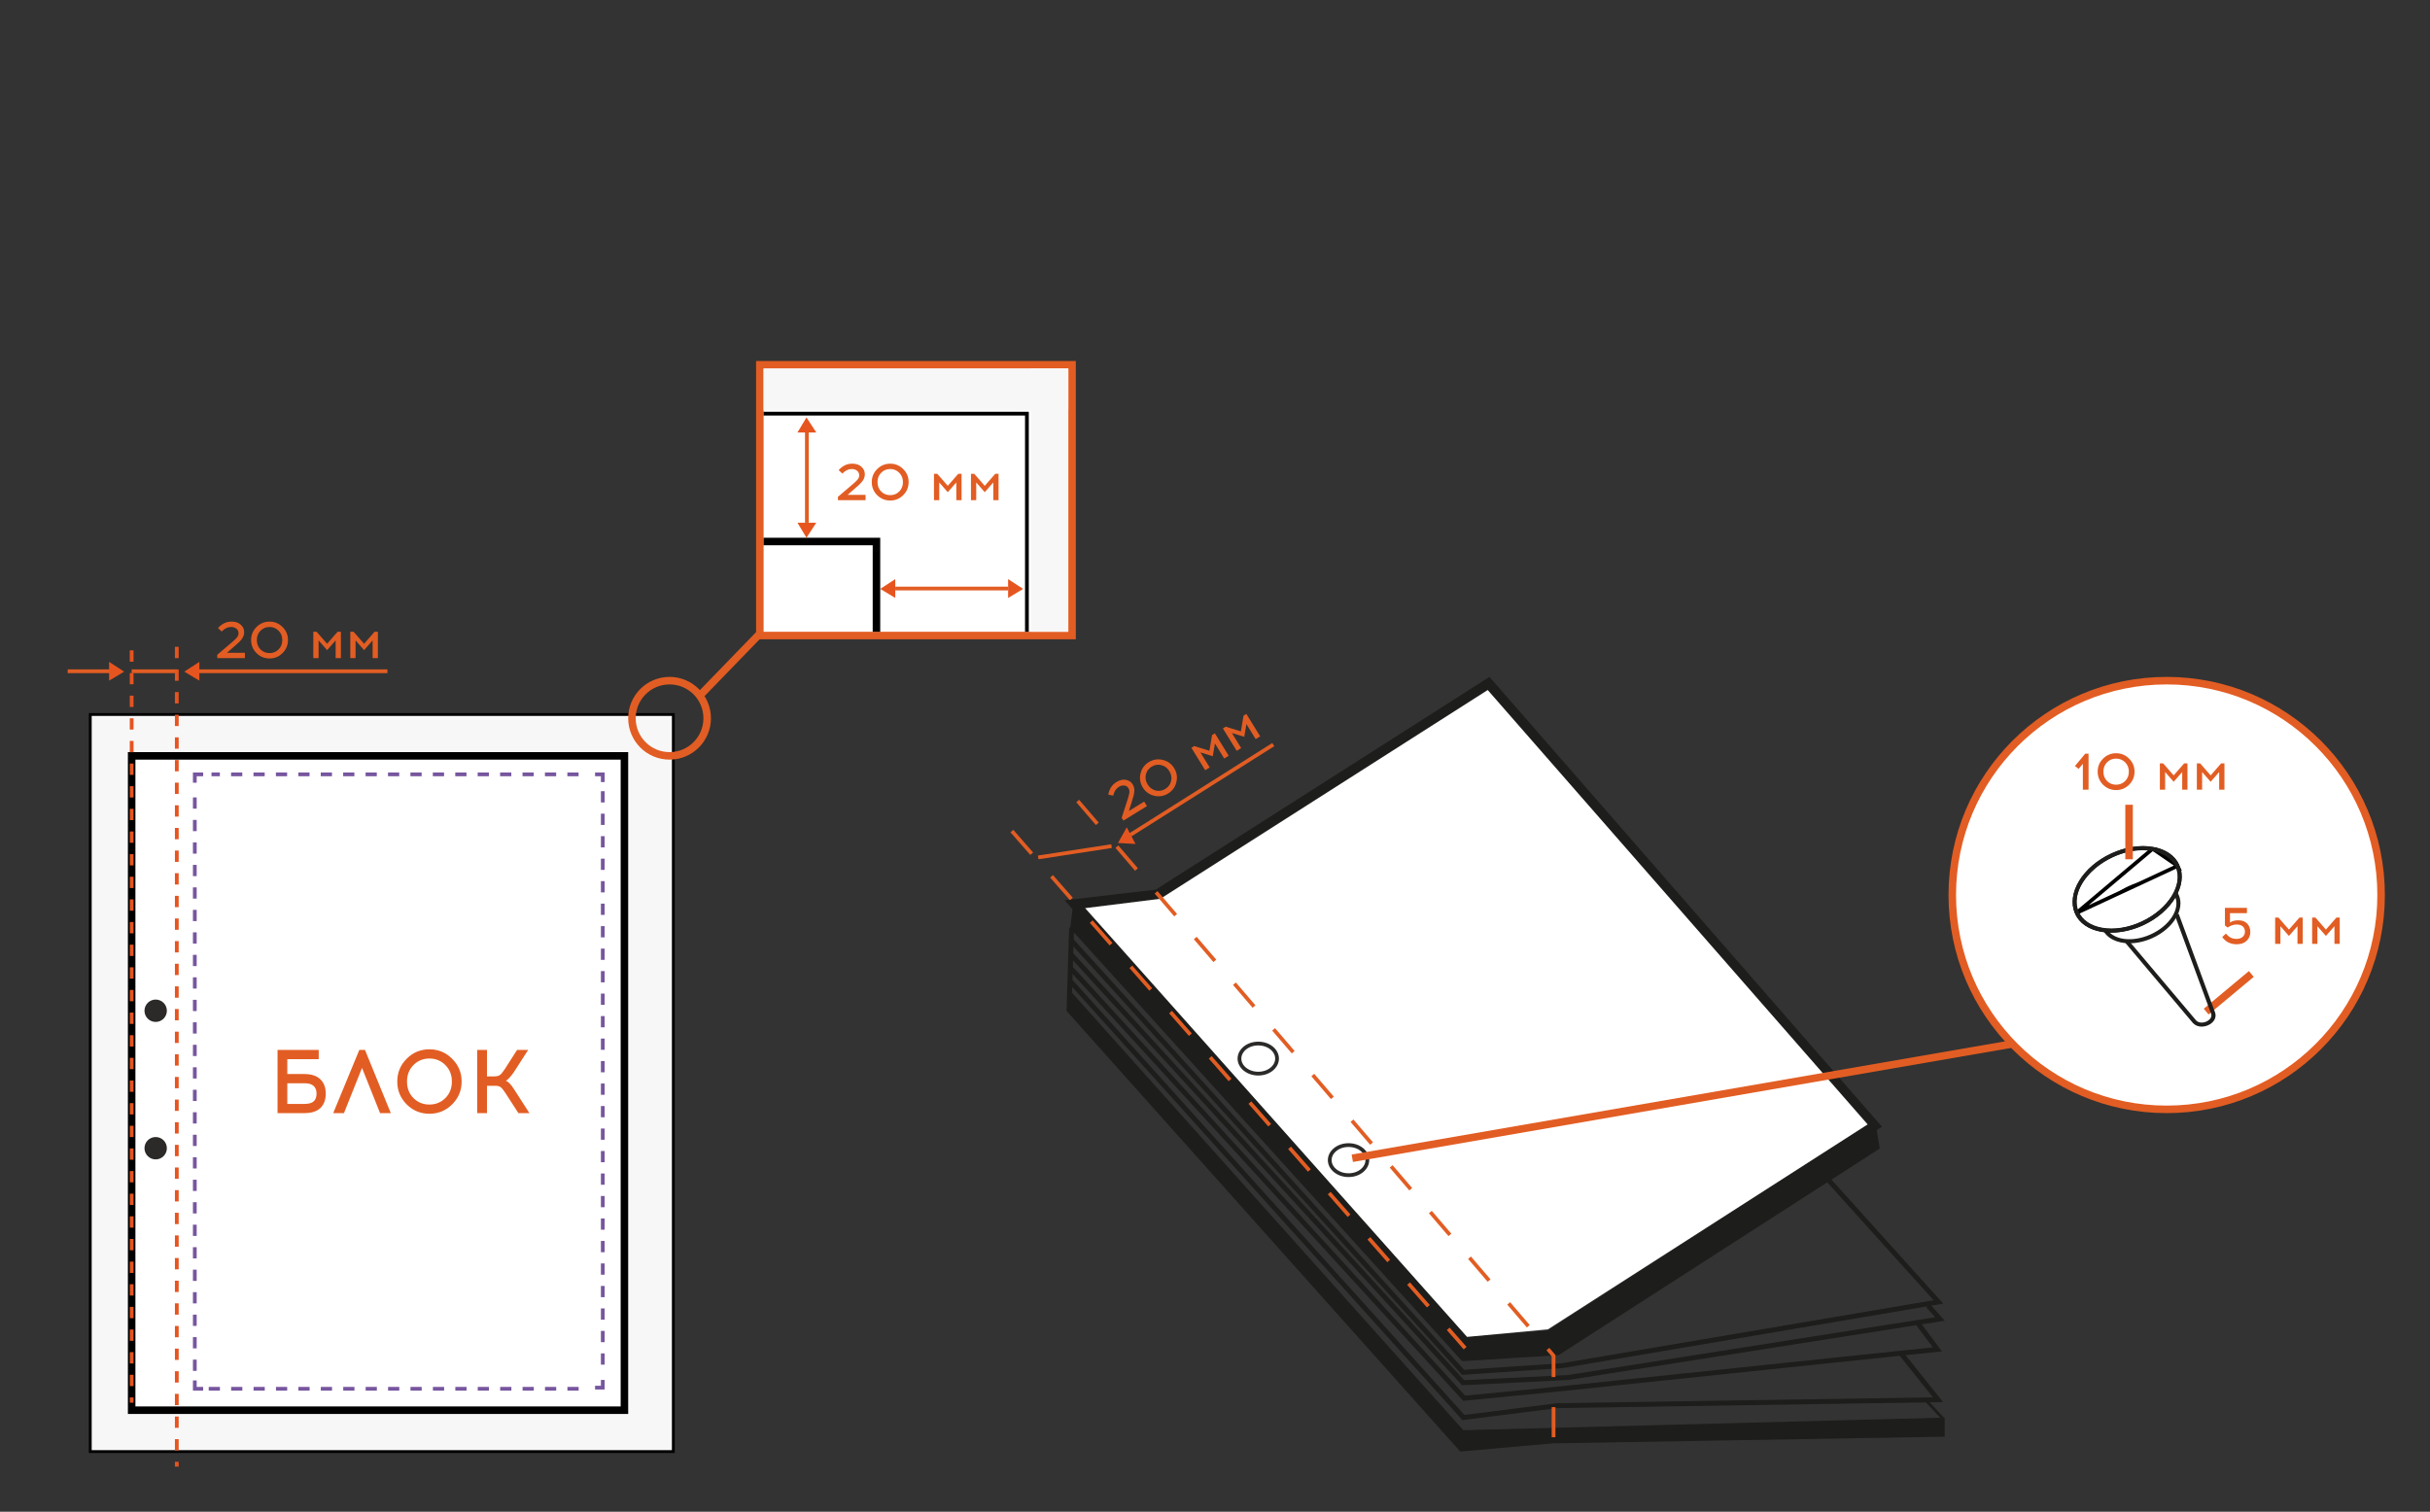 <svg width="646" height="402" viewBox="0 0 646 402" fill="none" xmlns="http://www.w3.org/2000/svg">
<rect x="0" y="0" width="646" height="402" fill="#333333" stroke="none"/>
<g clip-path="url(#clip0)">
<path d="M389.092 358.209L283 239.403L307.227 236.579L395.971 180L500.307 299.607L412.271 356.358L389.092 358.209ZM288.32 241.439L390.166 355.491L411.406 353.796L496.324 299.043L395.473 183.428L308.131 239.127L288.32 241.439Z" fill="#1D1D1B"/>
<path d="M308.5 239L288.5 241.5L390 355.5L411.5 353.5L496.5 299L395.5 183.5L308.5 239Z" fill="white"/>
<path fill-rule="evenodd" clip-rule="evenodd" d="M411.838 355.083L498.315 299.318L499.298 305.228L414.196 360.008L388.842 361.571L284.873 246.718L285.659 240.414L389.629 356.856L411.838 355.083Z" fill="#1D1D1B"/>
<path d="M388.686 361.965L388.568 361.834L284.494 246.85L285.398 239.561L285.949 240.165L389.8 356.462L411.734 354.716L498.604 298.714L499.718 305.425L499.508 305.557L414.328 360.376H414.236L388.686 361.965ZM285.267 246.6L389.001 361.191L414.079 359.628L498.893 305.045L498.041 299.936L411.957 355.438H411.865L389.472 357.224L389.355 357.093L285.935 241.281L285.267 246.6Z" fill="#1D1D1B"/>
<path fill-rule="evenodd" clip-rule="evenodd" d="M284.191 268.98L285.069 264.646L388.842 380.694L516.593 377.345V381.679L412.728 383.439L388.357 385.606L284.191 268.98Z" fill="#1D1D1B"/>
<path d="M388.2 386L388.069 385.856L283.785 269.098L284.86 263.858L389.012 380.313L516.973 376.964V382.047H516.606L412.741 383.82L388.2 386ZM284.584 268.875L388.501 385.225L412.689 383.071L516.226 381.298V377.713L388.685 381.062L388.567 380.931L285.292 265.447L284.584 268.875Z" fill="#1D1D1B"/>
<path d="M388.791 377.634L388.555 377.384L283.957 261.257L284.927 260.377L389.302 376.255L413.922 373.142L513.869 371.579L505.025 360.534L413.49 370.108L388.975 372.512L388.752 372.262L284.062 257.803L285.031 256.91L389.499 371.133L413.359 368.808L513.817 358.288L509.427 352.391L416.962 366.956L388.673 368.361L284.18 254.204L285.149 253.324L389.224 367.009L416.818 365.656L514.432 350.276L512.074 347.637L512.362 347.374L415.39 363.804L388.673 365.603L388.464 365.367L283.996 250.172L284.966 249.292L389.224 364.251L415.232 362.504L514.039 345.759L485.58 314.199L486.55 313.319L516.607 346.665L513.45 347.19L517.001 351.209L510.895 352.168L516.241 359.352L506.584 360.363L516.568 372.853L414.014 374.442L388.791 377.634Z" fill="#1D1D1B"/>
<path d="M512.145 371.989L511.6 372.5L516.323 377.567L516.869 377.056L512.145 371.989Z" fill="#1D1D1B"/>
<path d="M286.5 213L413 360.5V385.5" stroke="#E25D23" stroke-dasharray="8 8"/>
<path d="M284.225 246.701L283.531 268.964L284.841 269.005L285.534 246.742L284.225 246.701Z" fill="#1D1D1B"/>
<path d="M304.913 214.356L298.656 218.213L298.193 217.462L299.879 212.245C300.089 211.59 300.212 211.07 300.249 210.685C300.282 210.293 300.2 209.937 300.004 209.62C299.735 209.183 299.365 208.939 298.895 208.888C298.429 208.825 297.963 208.932 297.497 209.208L297.402 209.266C296.671 209.717 296.186 210.487 295.948 211.577L294.636 211.316C294.9 209.805 295.608 208.695 296.76 207.985L296.867 207.919C297.714 207.407 298.534 207.226 299.326 207.373C300.119 207.52 300.718 207.924 301.125 208.583C301.463 209.132 301.605 209.745 301.553 210.425C301.508 211.099 301.297 211.975 300.919 213.052L300.119 215.65L304.171 213.152L304.913 214.356ZM303.199 205.71C303.513 204.387 304.246 203.371 305.398 202.661C306.55 201.951 307.783 201.755 309.098 202.074C310.416 202.38 311.43 203.109 312.14 204.261C312.85 205.413 313.048 206.651 312.734 207.973C312.423 209.283 311.692 210.293 310.54 211.003C309.388 211.713 308.153 211.915 306.835 211.609C305.52 211.291 304.507 210.555 303.797 209.403C303.087 208.251 302.888 207.02 303.199 205.71ZM308.719 203.459C307.815 203.238 306.957 203.377 306.147 203.876C305.337 204.376 304.827 205.079 304.619 205.986C304.413 206.88 304.572 207.752 305.096 208.602C305.625 209.46 306.335 209.999 307.226 210.217C308.125 210.43 308.98 210.287 309.79 209.788C310.601 209.288 311.113 208.589 311.326 207.69C311.54 206.791 311.382 205.912 310.853 205.054C310.329 204.204 309.617 203.672 308.719 203.459ZM326.641 200.965L325.449 201.699L322.981 197.695L322.409 201.09L319.119 200.075L321.587 204.079L320.396 204.814L316.723 198.855L317.474 198.392L321.52 199.648L322.217 195.468L322.968 195.006L326.641 200.965ZM335.009 195.807L333.817 196.542L331.349 192.537L330.777 195.932L327.488 194.917L329.956 198.922L328.764 199.656L325.091 193.697L325.842 193.234L329.888 194.49L330.585 190.311L331.336 189.848L335.009 195.807Z" fill="#E25D23"/>
<path d="M338.5 198L300.5 222" stroke="#E25D23"/>
<path d="M299.537 220L297.213 224.167L301.871 224.422L299.537 220Z" fill="#E6551F"/>
<path d="M339.5 281.5C339.5 283.62 337.36 285.5 334.5 285.5C331.64 285.5 329.5 283.62 329.5 281.5C329.5 279.38 331.64 277.5 334.5 277.5C337.36 277.5 339.5 279.38 339.5 281.5Z" fill="white" stroke="#2B2A29"/>
<path d="M363.5 308.5C363.5 310.62 361.36 312.5 358.5 312.5C355.64 312.5 353.5 310.62 353.5 308.5C353.5 306.38 355.64 304.5 358.5 304.5C361.36 304.5 363.5 306.38 363.5 308.5Z" fill="white" stroke="#2B2A29"/>
</g>
<path d="M359.5 308L535.5 277.5" stroke="#E25D23" stroke-width="2" stroke-miterlimit="22.926"/>
<circle cx="576" cy="238" r="57" fill="white" stroke="#E25D23" stroke-width="2"/>
<path d="M295.5 225L276 228" stroke="#E25D23"/>
<path d="M269 221L389.5 358.5" stroke="#E25D23" stroke-dasharray="8 8"/>
<line x1="30" y1="178.5" x2="18" y2="178.5" stroke="#E25D23"/>
<line x1="47" y1="178.5" x2="35" y2="178.5" stroke="#E25D23"/>
<line x1="103" y1="178.5" x2="51" y2="178.5" stroke="#E25D23"/>
<path d="M29 176L33 178.601L29 181L29 176Z" fill="#E6551F"/>
<path d="M53 176L49 178.601L53 181L53 176Z" fill="#E6551F"/>
<path d="M24 386L179 386L179 190L24 190L24 386Z" fill="#F8F7F7" stroke="black" stroke-width="0.75" stroke-miterlimit="10"/>
<path d="M35 375L166 375L166 201L35 201L35 375Z" fill="white" stroke="black" stroke-width="2" stroke-miterlimit="10"/>
<path d="M160.673 206H52V369.38H160.673V206Z" fill="white"/>
<path d="M51.789 367.083V369.301H54.007" stroke="#77569F" stroke-miterlimit="10"/>
<path d="M55.486 369.301L155.288 369.301" stroke="#77569F" stroke-miterlimit="10" stroke-dasharray="2.98 2.98"/>
<path d="M158.193 368.999H160.242V366.951" stroke="#77569F" stroke-miterlimit="10"/>
<path d="M160.242 362.884V210.002" stroke="#77569F" stroke-miterlimit="10" stroke-dasharray="2.99 2.99"/>
<path d="M160.242 207.968V205.921H158.193" stroke="#77569F" stroke-miterlimit="10"/>
<path d="M153.809 205.921H56.225" stroke="#77569F" stroke-miterlimit="10" stroke-dasharray="2.98 2.98"/>
<path d="M54.007 205.922H51.789V208.14" stroke="#77569F" stroke-miterlimit="10"/>
<path d="M51.789 212.049V364.917" stroke="#77569F" stroke-miterlimit="10" stroke-dasharray="2.99 2.99"/>
<path d="M47 172L47 390" stroke="#E65420" stroke-miterlimit="10" stroke-dasharray="3.01 3.01"/>
<path d="M35 172.943L35 373.013" stroke="#E65420" stroke-miterlimit="10" stroke-dasharray="3.01 3.01"/>
<path d="M41.385 271.753C43.029 271.753 44.362 270.421 44.362 268.777C44.362 267.134 43.029 265.802 41.385 265.802C39.741 265.802 38.408 267.134 38.408 268.777C38.408 270.421 39.741 271.753 41.385 271.753Z" fill="#2B2A29"/>
<path d="M41.385 308.308C43.029 308.308 44.362 306.976 44.362 305.333C44.362 303.69 43.029 302.357 41.385 302.357C39.741 302.357 38.408 303.69 38.408 305.333C38.408 306.976 39.741 308.308 41.385 308.308Z" fill="#2B2A29"/>
<path d="M76.376 285.608H80.912C82.784 285.608 84.2 286.072 85.16 287C86.12 287.928 86.6 289.2 86.6 290.816C86.6 292.448 86.128 293.72 85.184 294.632C84.256 295.544 82.832 296 80.912 296H73.784V279.2H84.728V281.648H76.376V285.608ZM76.376 293.552H80.96C82.096 293.552 82.912 293.32 83.408 292.856C83.904 292.392 84.152 291.712 84.152 290.816C84.152 288.976 83.088 288.056 80.96 288.056H76.376V293.552ZM96.239 283.976L91.439 296H88.583L95.519 279.2H97.031L103.895 296H101.039L96.239 283.976ZM108.106 281.552C109.77 279.872 111.786 279.032 114.154 279.032C116.522 279.032 118.538 279.872 120.202 281.552C121.882 283.216 122.722 285.232 122.722 287.6C122.722 289.968 121.882 291.992 120.202 293.672C118.538 295.336 116.522 296.168 114.154 296.168C111.786 296.168 109.77 295.336 108.106 293.672C106.442 291.992 105.61 289.968 105.61 287.6C105.61 285.232 106.442 283.216 108.106 281.552ZM118.402 283.232C117.25 282.064 115.834 281.48 114.154 281.48C112.474 281.48 111.058 282.064 109.906 283.232C108.77 284.384 108.202 285.84 108.202 287.6C108.202 289.376 108.77 290.84 109.906 291.992C111.058 293.144 112.474 293.72 114.154 293.72C115.834 293.72 117.25 293.144 118.402 291.992C119.554 290.84 120.13 289.376 120.13 287.6C120.13 285.84 119.554 284.384 118.402 283.232ZM137.814 296L134.358 290.648C133.862 289.88 133.446 289.368 133.11 289.112C132.79 288.856 132.286 288.728 131.598 288.728H129.462V296H126.87V279.2H129.462V286.232H131.406C132.078 286.232 132.582 286.104 132.918 285.848C133.254 285.592 133.678 285.08 134.19 284.312L137.454 279.2H140.406L136.59 285.128C135.726 286.36 135.022 287.12 134.478 287.408C134.846 287.536 135.19 287.776 135.51 288.128C135.846 288.464 136.262 289.024 136.758 289.808L140.742 296H137.814Z" fill="#E25D23"/>
<rect x="-1" y="1" width="83" height="72" transform="matrix(-1 0 0 1 284 96)" fill="white" stroke="#E25D23" stroke-width="2"/>
<path d="M233 168V144H203" stroke="black" stroke-width="2"/>
<path d="M273 168V110H203" stroke="black"/>
<rect width="10" height="70" transform="matrix(-1 0 0 1 284 98)" fill="#F8F7F7"/>
<rect width="81" height="11" transform="matrix(-1 0 0 1 284 98)" fill="#F8F7F7"/>
<path d="M230.106 133H222.756V132.118L226.928 128.562C227.451 128.114 227.829 127.736 228.062 127.428C228.295 127.111 228.412 126.765 228.412 126.392C228.412 125.879 228.225 125.477 227.852 125.188C227.488 124.889 227.035 124.735 226.494 124.726H226.382C225.523 124.726 224.707 125.127 223.932 125.93L222.952 125.02C223.969 123.872 225.155 123.298 226.508 123.298H226.634C227.623 123.307 228.417 123.583 229.014 124.124C229.611 124.665 229.91 125.323 229.91 126.098C229.91 126.742 229.709 127.339 229.308 127.89C228.916 128.441 228.277 129.075 227.39 129.794L225.346 131.586H230.106V133ZM233.183 124.74C234.144 123.779 235.302 123.298 236.655 123.298C238.008 123.298 239.161 123.779 240.113 124.74C241.074 125.692 241.555 126.845 241.555 128.198C241.555 129.551 241.074 130.709 240.113 131.67C239.161 132.622 238.008 133.098 236.655 133.098C235.302 133.098 234.144 132.622 233.183 131.67C232.231 130.709 231.755 129.551 231.755 128.198C231.755 126.845 232.231 125.692 233.183 124.74ZM239.063 125.72C238.41 125.057 237.607 124.726 236.655 124.726C235.703 124.726 234.9 125.057 234.247 125.72C233.603 126.373 233.281 127.199 233.281 128.198C233.281 129.206 233.603 130.037 234.247 130.69C234.9 131.343 235.703 131.67 236.655 131.67C237.607 131.67 238.41 131.343 239.063 130.69C239.716 130.037 240.043 129.206 240.043 128.198C240.043 127.199 239.716 126.373 239.063 125.72ZM255.629 133H254.229V128.296L251.961 130.886L249.693 128.296V133H248.293V126H249.175L251.961 129.192L254.747 126H255.629V133ZM265.459 133H264.059V128.296L261.791 130.886L259.523 128.296V133H258.123V126H259.005L261.791 129.192L264.577 126H265.459V133Z" fill="#E25D23"/>
<path d="M268 154L272 156.601L268 159L268 154Z" fill="#E6551F"/>
<path d="M217 139L214.399 143L212 139L217 139Z" fill="#E6551F"/>
<line x1="238" y1="156.5" x2="268" y2="156.5" stroke="#E25D23"/>
<line x1="214.5" y1="114" x2="214.5" y2="139" stroke="#E25D23"/>
<path d="M238 154L234 156.601L238 159L238 154Z" fill="#E6551F"/>
<path d="M217 115L214.399 111L212 115L217 115Z" fill="#E6551F"/>
<path d="M178 181C183.527 181 188 185.473 188 191C188 196.527 183.527 201 178 201C172.473 201 168 196.527 168 191C168 185.473 172.473 181 178 181Z" stroke="#E25D23" stroke-width="2" stroke-miterlimit="22.926"/>
<path fill-rule="evenodd" clip-rule="evenodd" d="M566.178 236.093C571.497 233.688 577.109 234.624 578.705 238.182C580.301 241.74 577.283 246.571 571.964 248.964C566.645 251.369 561.033 250.433 559.437 246.875C557.831 243.328 560.849 238.497 566.178 236.093Z" fill="white"/>
<path d="M566.103 250.835C562.792 250.835 560.024 249.519 558.939 247.103C557.224 243.284 560.371 238.116 565.951 235.592C568.621 234.384 571.454 233.949 573.918 234.362C576.469 234.786 578.347 236.06 579.194 237.953C580.909 241.772 577.761 246.94 572.182 249.464C570.13 250.389 568.024 250.835 566.103 250.835ZM572.041 235.309C570.217 235.309 568.274 235.744 566.396 236.593C561.359 238.867 558.45 243.382 559.926 246.657C561.403 249.932 566.689 250.748 571.737 248.474C576.773 246.2 579.682 241.685 578.206 238.41C577.511 236.865 575.927 235.809 573.745 235.45C573.191 235.352 572.627 235.309 572.041 235.309Z" fill="#1D1D1B"/>
<path d="M572.281 225.704C569.126 225.164 565.292 225.684 561.539 227.425C557.787 229.165 554.863 231.78 553.162 234.577C551.459 237.377 551.008 240.307 552.075 242.743L572.281 225.704ZM572.281 225.704C575.437 226.244 577.859 227.829 578.925 230.256L572.281 225.704ZM578.925 230.257C579.992 232.693 579.541 235.62 577.838 238.419C576.137 241.214 573.213 243.829 569.461 245.575C565.708 247.316 561.874 247.836 558.719 247.296C555.563 246.756 553.141 245.171 552.075 242.744L578.925 230.257Z" fill="white" stroke="black"/>
<path d="M561.358 248C560.478 248 559.619 247.934 558.793 247.793C555.327 247.203 552.784 245.456 551.635 242.857C549.296 237.584 553.621 230.432 561.261 226.927C564.931 225.246 568.816 224.634 572.207 225.213C575.673 225.802 578.216 227.549 579.365 230.148C581.704 235.422 577.379 242.573 569.739 246.078C566.959 247.345 564.073 248 561.358 248ZM569.632 226.097C567.077 226.097 564.33 226.72 561.701 227.932C554.597 231.185 550.519 237.682 552.612 242.41C553.61 244.659 555.863 246.188 558.965 246.712C562.141 247.247 565.811 246.668 569.288 245.074C576.392 241.82 580.47 235.323 578.377 230.596C577.379 228.346 575.126 226.818 572.025 226.294C571.252 226.163 570.447 226.097 569.632 226.097Z" fill="#1D1D1B"/>
<path d="M566 214L566 228.5" stroke="#E25D23" stroke-width="2" stroke-miterlimit="22.926"/>
<path d="M598.5 259L586.5 269" stroke="#E25D23" stroke-width="2" stroke-miterlimit="22.926"/>
<path d="M585.298 273C584.466 273 583.634 272.731 583.013 272.085L565 250.729L565.854 250.051L583.845 271.375C584.622 272.16 585.964 272.031 586.884 271.482C587.528 271.095 588.115 270.384 587.805 269.566L578.155 243.366L579.198 243L588.848 269.2C589.291 270.374 588.748 271.633 587.461 272.397C586.84 272.763 586.063 273 585.298 273Z" fill="#1D1D1B"/>
<path d="M555.228 210H553.716V203.112L552.596 204.456L551.616 203.7L554.36 200.41H555.228V210ZM559.08 201.74C560.041 200.779 561.198 200.298 562.552 200.298C563.905 200.298 565.058 200.779 566.01 201.74C566.971 202.692 567.452 203.845 567.452 205.198C567.452 206.551 566.971 207.709 566.01 208.67C565.058 209.622 563.905 210.098 562.552 210.098C561.198 210.098 560.041 209.622 559.08 208.67C558.128 207.709 557.652 206.551 557.652 205.198C557.652 203.845 558.128 202.692 559.08 201.74ZM564.96 202.72C564.306 202.057 563.504 201.726 562.552 201.726C561.6 201.726 560.797 202.057 560.144 202.72C559.5 203.373 559.178 204.199 559.178 205.198C559.178 206.206 559.5 207.037 560.144 207.69C560.797 208.343 561.6 208.67 562.552 208.67C563.504 208.67 564.306 208.343 564.96 207.69C565.613 207.037 565.94 206.206 565.94 205.198C565.94 204.199 565.613 203.373 564.96 202.72ZM581.525 210H580.125V205.296L577.857 207.886L575.589 205.296V210H574.189V203H575.071L577.857 206.192L580.643 203H581.525V210ZM591.355 210H589.955V205.296L587.687 207.886L585.419 205.296V210H584.019V203H584.901L587.687 206.192L590.473 203H591.355V210Z" fill="#E25D23"/>
<path d="M597.336 242.824H592.828V245.33C593.36 244.929 594.102 244.728 595.054 244.728C596.062 244.728 596.841 245.017 597.392 245.596C597.952 246.165 598.232 246.921 598.232 247.864C598.232 248.751 597.919 249.511 597.294 250.146C596.669 250.771 595.796 251.089 594.676 251.098H594.55C592.945 251.089 591.68 250.449 590.756 249.18L591.736 248.27C592.175 248.765 592.613 249.124 593.052 249.348C593.5 249.563 594.009 249.67 594.578 249.67H594.662C595.269 249.661 595.777 249.483 596.188 249.138C596.599 248.793 596.804 248.331 596.804 247.752C596.804 247.136 596.608 246.665 596.216 246.338C595.833 246.011 595.287 245.848 594.578 245.848C594.121 245.848 593.673 245.932 593.234 246.1C592.805 246.268 592.464 246.455 592.212 246.66L591.484 246.1V241.41H597.336V242.824ZM612.172 251H610.772V246.296L608.504 248.886L606.236 246.296V251H604.836V244H605.718L608.504 247.192L611.29 244H612.172V251ZM622.002 251H620.602V246.296L618.334 248.886L616.066 246.296V251H614.666V244H615.548L618.334 247.192L621.12 244H622.002V251Z" fill="#E25D23"/>
<path d="M65.106 175L57.756 175L57.756 174.118L61.928 170.562C62.451 170.114 62.829 169.736 63.062 169.428C63.295 169.111 63.412 168.765 63.412 168.392C63.412 167.879 63.225 167.477 62.852 167.188C62.488 166.889 62.035 166.735 61.494 166.726L61.382 166.726C60.523 166.726 59.707 167.127 58.932 167.93L57.952 167.02C58.969 165.872 60.155 165.298 61.508 165.298L61.634 165.298C62.623 165.307 63.417 165.583 64.014 166.124C64.611 166.665 64.91 167.323 64.91 168.098C64.91 168.742 64.709 169.339 64.308 169.89C63.916 170.441 63.277 171.075 62.39 171.794L60.346 173.586L65.106 173.586L65.106 175ZM68.183 166.74C69.144 165.779 70.302 165.298 71.655 165.298C73.008 165.298 74.161 165.779 75.113 166.74C76.074 167.692 76.555 168.845 76.555 170.198C76.555 171.551 76.074 172.709 75.113 173.67C74.161 174.622 73.008 175.098 71.655 175.098C70.302 175.098 69.144 174.622 68.183 173.67C67.231 172.709 66.755 171.551 66.755 170.198C66.755 168.845 67.231 167.692 68.183 166.74ZM74.063 167.72C73.41 167.057 72.607 166.726 71.655 166.726C70.703 166.726 69.9 167.057 69.247 167.72C68.603 168.373 68.281 169.199 68.281 170.198C68.281 171.206 68.603 172.037 69.247 172.69C69.9 173.343 70.703 173.67 71.655 173.67C72.607 173.67 73.41 173.343 74.063 172.69C74.716 172.037 75.043 171.206 75.043 170.198C75.043 169.199 74.716 168.373 74.063 167.72ZM90.629 175L89.229 175L89.229 170.296L86.961 172.886L84.693 170.296L84.693 175L83.293 175L83.293 168L84.175 168L86.961 171.192L89.747 168L90.629 168L90.629 175ZM100.459 175L99.059 175L99.059 170.296L96.791 172.886L94.523 170.296L94.523 175L93.123 175L93.123 168L94.005 168L96.791 171.192L99.577 168L100.459 168L100.459 175Z" fill="#E25D23"/>
<path d="M186.5 184.5L202 168.5" stroke="#E25D23" stroke-width="2" stroke-miterlimit="22.926"/>
<defs>
<clipPath id="clip0">
<rect width="234" height="206" fill="white" transform="translate(283 180)"/>
</clipPath>
</defs>
</svg>
